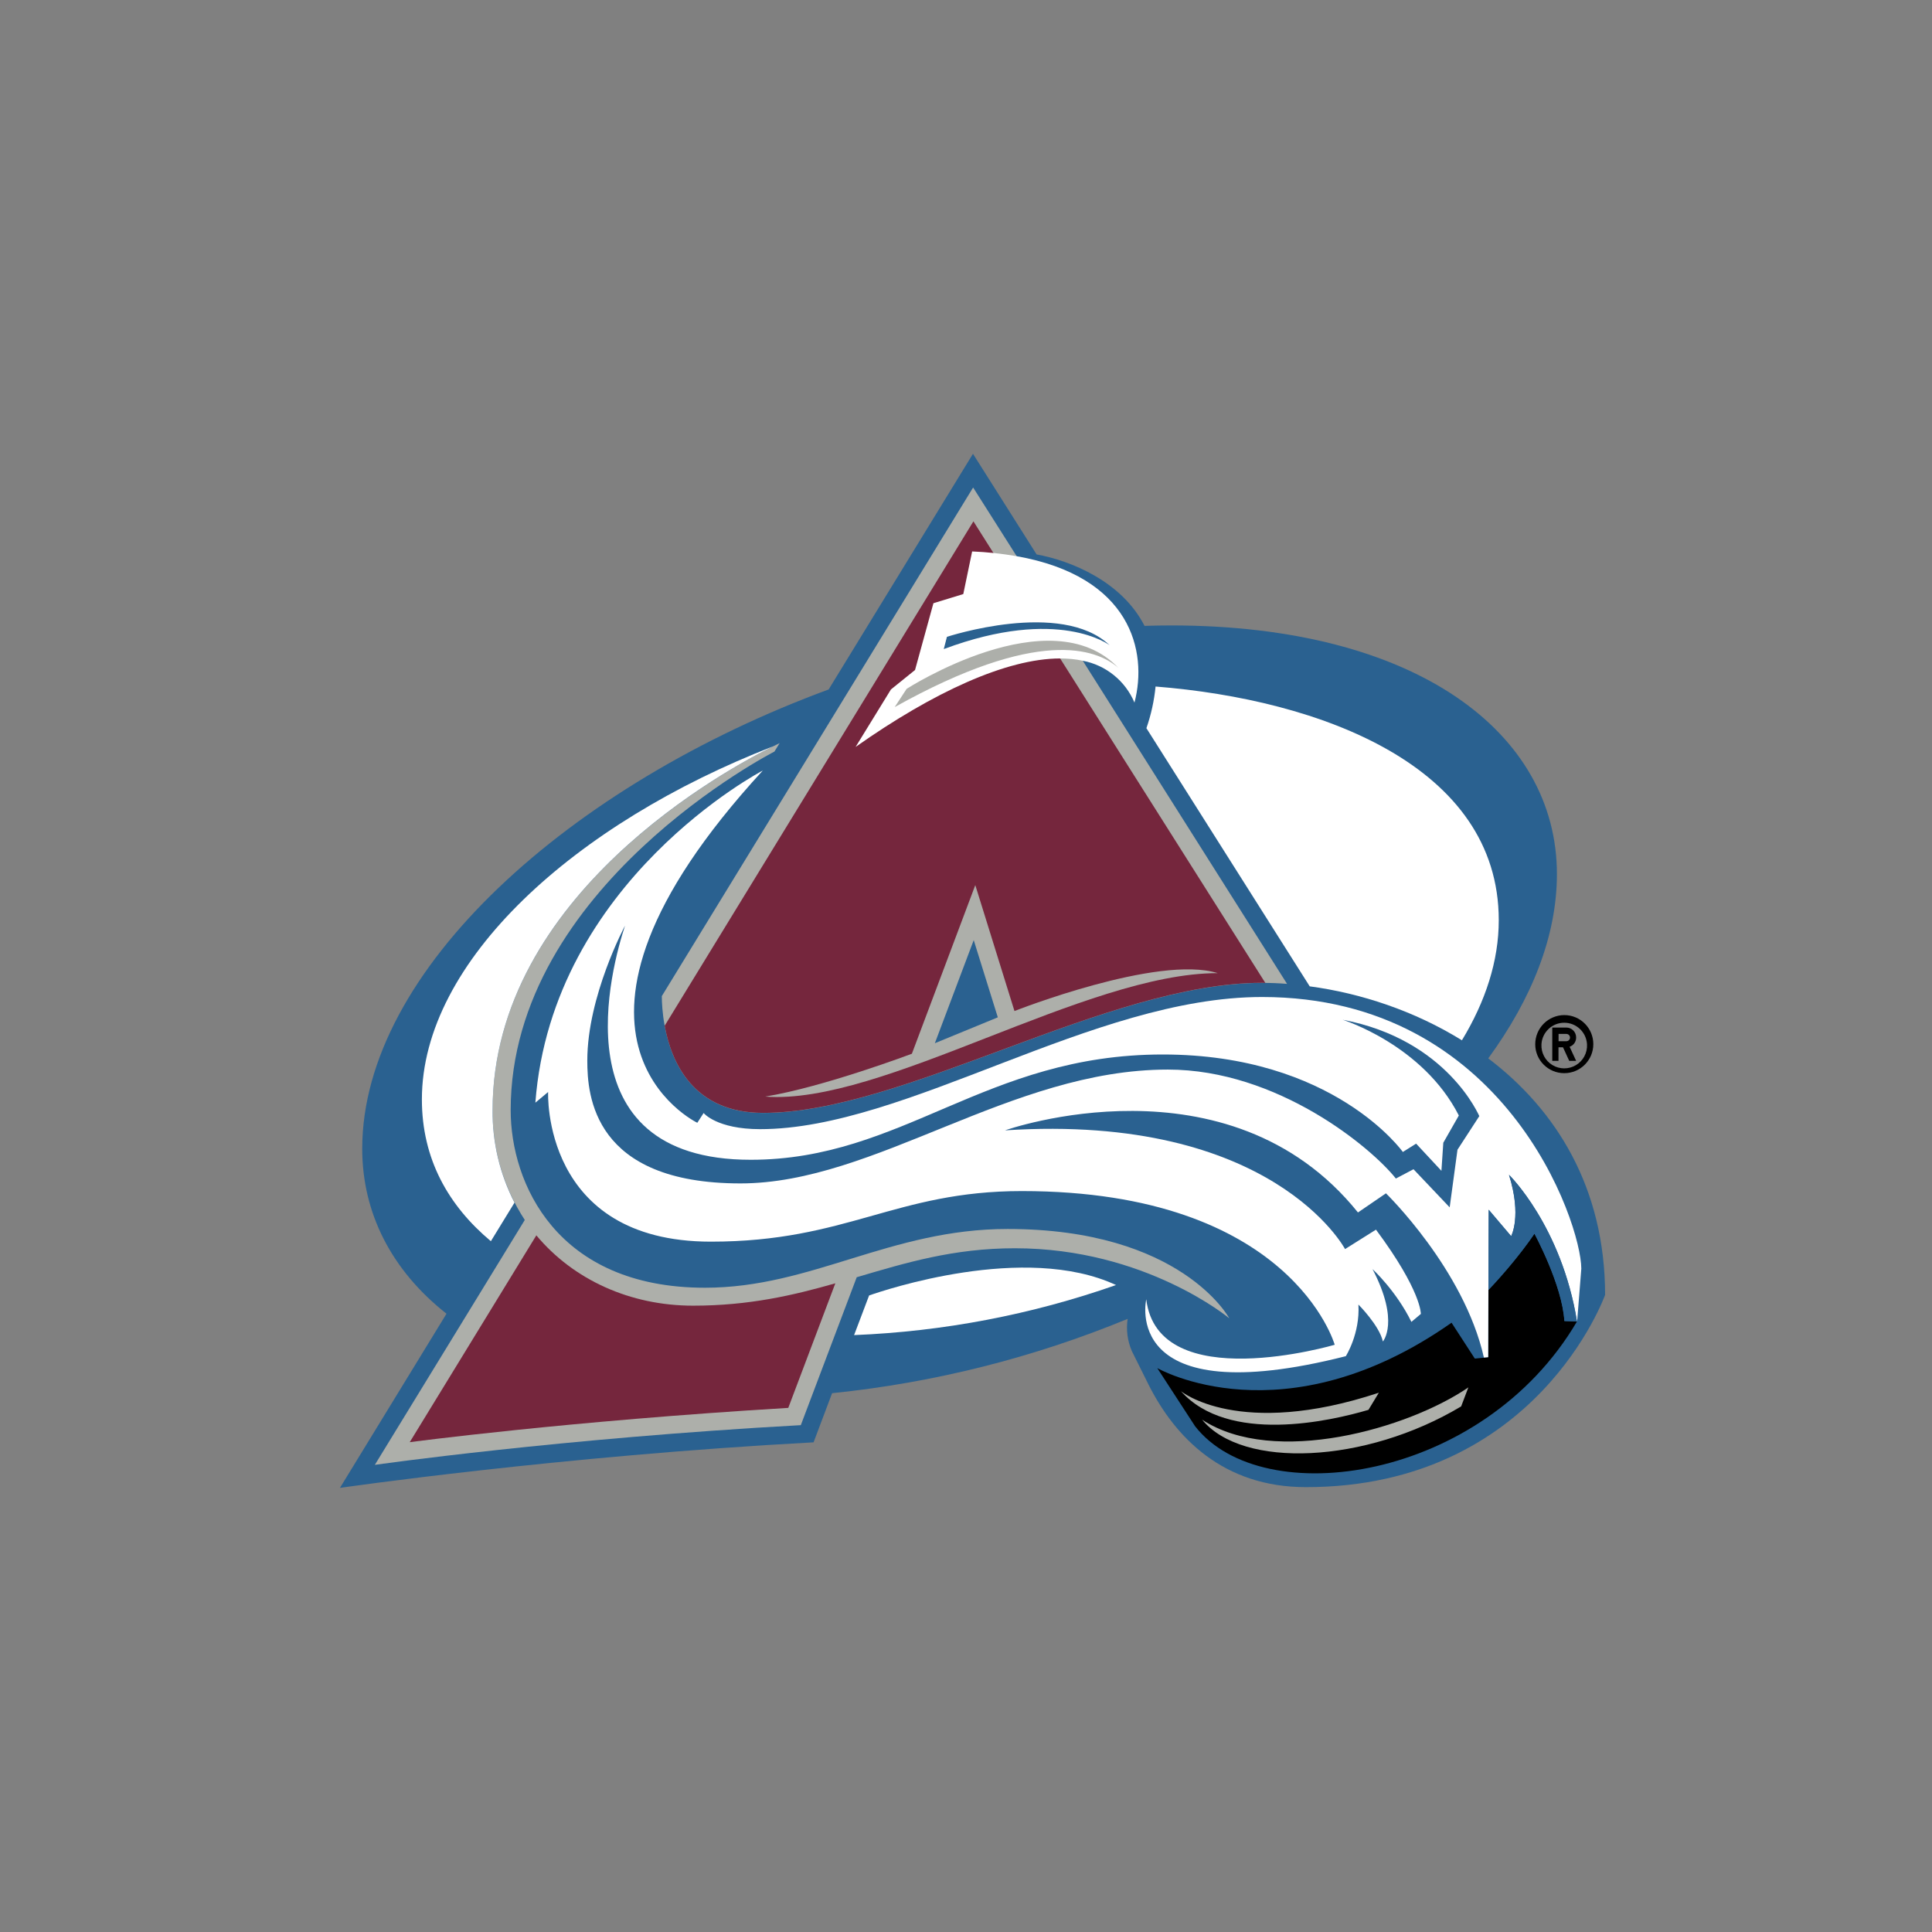 <?xml version="1.0" encoding="UTF-8"?>
<svg width="512px" height="512px" viewBox="0 0 512 512" version="1.1" xmlns="http://www.w3.org/2000/svg" xmlns:xlink="http://www.w3.org/1999/xlink">
    <rect x="0" y="0" width="512" height="512" fill="#808080" stroke="none"/>
    <!-- Generator: Sketch 41.2 (35397) - http://www.bohemiancoding.com/sketch -->
    <title>colorado-avalanche</title>
    <desc>Created with Sketch.</desc>
    <defs></defs>
    <g id="NHL" stroke="none" stroke-width="1" fill="none" fill-rule="evenodd">
        <g id="colorado-avalanche">
            <g id="col" transform="translate(77, 117)">
                <path d="M329.852,159.745 C329.852,163.961 333.273,167.402 337.549,167.402 C341.8,167.402 345.246,163.956 345.246,159.705 C345.246,155.454 341.8,152.008 337.549,152.008 C335.502,152.014 333.542,152.832 332.098,154.283 C330.655,155.734 329.847,157.698 329.852,159.745 L329.852,159.745 Z M343.575,159.745 C343.7,161.984 342.575,164.109 340.652,165.264 C338.73,166.419 336.326,166.415 334.407,165.254 C332.489,164.092 331.37,161.964 331.503,159.725 C331.692,156.526 334.344,154.03 337.548,154.035 C340.753,154.041 343.397,156.545 343.575,159.745 L343.575,159.745 Z" id="Shape" fill="#000000"></path>
                <path d="M334.367,164.14 L336.017,164.14 L336.017,160.541 L337.211,160.541 L338.861,164.14 L340.691,164.14 L338.961,160.401 C340.022,160.043 340.724,159.034 340.691,157.915 C340.691,157.224 340.417,156.562 339.928,156.073 C339.44,155.584 338.777,155.31 338.086,155.31 L334.367,155.31 L334.367,164.14 L334.367,164.14 Z M336.037,157 L338.106,157 C338.638,157 339.07,157.432 339.07,157.965 C339.07,158.498 338.638,158.93 338.106,158.93 L336.037,158.93 L336.037,157 Z" id="Shape" fill="#000000"></path>
                <path d="M317.402,163.484 C328.937,147.693 335.6,131.066 335.6,114.638 C335.6,77.188 298.269,48.747 233.392,48.747 C231.046,48.747 228.679,48.787 226.312,48.866 C220.326,37.092 206.742,31.563 197.712,29.932 L180.847,3.262 L142.601,65.712 C74.284,90.851 18.994,140.016 18.994,187.43 C18.994,204.474 26.77,219.689 41.328,231.145 L13.087,277.306 C13.087,277.306 71.44,268.834 138.603,265.234 L143.516,252.207 C170.436,249.458 196.817,242.826 221.837,232.517 C221.405,235.41 221.791,238.365 222.951,241.049 L227.366,249.92 C234.427,263.961 247.155,277.107 269.072,277.107 C330.29,277.107 348.368,226.153 348.368,226.153 C348.348,197.653 335.282,177.008 317.402,163.484 L317.402,163.484 Z" id="Shape" fill="#2A6190"></path>
                <g id="Group" transform="translate(19.889, 0)" fill="#ADAFAA">
                    <path d="M170.127,208.691 C139.041,208.691 118.238,224.264 89.936,224.264 C50.537,224.264 38.445,196.459 38.445,177.207 C38.445,117.919 108.333,82.18 108.333,82.18 L109.725,79.932 L107.995,80.787 C96.4,86.495 33.651,120.047 33.651,177.207 C33.566,187.535 36.535,197.658 42.184,206.304 L2.446,271.201 C2.446,271.201 51.452,264.2 115.334,260.68 L130.151,221.479 C143.118,217.661 155.767,213.802 172.076,213.802 C206.662,213.802 228.878,232.358 228.878,232.358 C228.878,232.358 216.229,208.691 170.127,208.691 L170.127,208.691 Z" id="Shape"></path>
                    <path d="M172.513,30.35 L160.998,12.192 L78.5,146.977 C78.5,148.588 78.639,151.511 79.256,154.852 C81.006,164.419 86.734,177.943 105.37,177.943 C142.661,177.943 196.539,143.476 237.549,143.476 C239.766,143.471 241.982,143.558 244.192,143.735 L172.513,30.35 L172.513,30.35 Z" id="Shape"></path>
                </g>
                <path d="M180.966,21.161 L99.145,154.833 C100.895,164.399 106.623,177.923 125.258,177.923 C162.549,177.923 216.427,143.456 257.438,143.456 C257.736,143.456 258.014,143.456 258.333,143.496 L180.966,21.161 L180.966,21.161 Z M65.135,210.381 L31.583,265.194 C31.583,265.194 73.369,259.606 131.901,256.105 L144.371,223.09 C133.253,226.272 121.499,229.017 106.662,229.017 C90.016,229.017 74.96,222.155 65.135,210.381 L65.135,210.381 Z" id="Shape" fill="#75263D"></path>
                <path d="M337.589,233.094 C337.012,223.488 329.653,209.944 329.653,209.944 C325.968,215.214 321.893,220.2 317.461,224.86 L317.422,242.68 L316.268,242.8 L313.842,243.038 L307.676,233.532 C263.146,264.796 229.693,245.564 229.693,245.564 L239.717,260.978 C257.597,283.87 316.01,275.616 340.91,233.213 L337.589,233.094 L337.589,233.094 Z" id="Shape" fill="#000000"></path>
                <g id="Group" transform="translate(19.889, 19.889)" fill="#FFFFFF">
                    <path d="M133.432,206.423 L129.455,216.925 C153.122,215.973 176.516,211.502 198.866,203.659 C174.642,192.402 137.231,205.091 133.432,206.423 Z M107.995,60.899 C55.549,81.265 14.916,117.76 14.916,154.455 C14.916,170.326 21.977,182.637 33.194,192.044 L39.459,181.821 C35.566,174.245 33.573,165.836 33.651,157.319 C33.651,100.139 96.38,66.587 107.995,60.899 L107.995,60.899 Z M290.532,138.802 C296.797,128.48 300.298,117.74 300.298,106.981 C300.298,66.07 253.042,48.508 209.347,45.048 C208.979,48.81 208.164,52.516 206.921,56.086 L250.198,124.502 C263.722,126.312 277.963,131.006 290.532,138.802 L290.532,138.802 Z M190.015,38.206 C196.167,39.368 201.327,43.535 203.758,49.304 C207.318,35.74 202.863,15.871 172.494,10.501 C168.607,9.828 164.681,9.41 160.739,9.248 L158.393,20.545 L150.477,22.971 L145.604,40.672 L139.22,45.823 L129.852,61.058 C150.437,46.539 169.848,37.629 184.029,37.609 C186.177,37.629 188.146,37.788 190.015,38.206 L190.015,38.206 Z" id="Shape"></path>
                    <path d="M237.569,127.327 C192.641,127.327 143.297,162.35 104.554,162.35 C93.039,162.35 89.578,158.074 89.578,158.074 L87.907,160.66 C87.907,160.66 40.414,137.868 105.27,67.303 C105.27,67.303 49.443,96.42 44.988,155.33 L48.369,152.506 C48.369,152.506 46.599,192.163 91.507,192.163 C127.585,192.163 140.393,178.758 173.906,178.758 C245.365,178.758 256.821,219.49 256.821,219.49 C256.821,219.49 209.984,233.273 206.881,207.438 C206.881,207.438 199.741,237.728 259.765,222.513 C259.765,222.513 263.563,216.567 263.106,208.83 C263.106,208.83 268.655,214.379 269.59,218.615 C269.59,218.615 274.144,213.424 266.845,199.443 C266.845,199.443 273.07,205.131 277.147,213.424 L279.653,211.316 C279.653,211.316 279.852,205.25 267.76,188.981 L259.566,194.132 C259.566,194.132 240.453,158.054 169.451,162.669 C169.451,162.669 228.599,141.686 262.987,184.427 L270.405,179.355 C270.405,179.355 291.049,199.403 296.36,222.871 L297.493,222.772 L297.553,204.972 L297.632,183.711 L303.579,190.712 C303.579,190.712 306.483,185.441 303.042,174.463 C303.042,174.463 316.944,188.046 321.061,213.384 L322.175,199.303 C322.115,187.092 301.948,127.327 237.569,127.327 L237.569,127.327 Z" id="Shape"></path>
                </g>
                <g id="Group" transform="translate(119.331, 39.777)" fill="#ADAFAA">
                    <path d="M62.132,77.784 L45.326,122.474 C45.326,122.474 21.917,131.304 6.464,133.83 C37.43,136.197 91.249,101.113 126.372,101.113 C110.521,96.161 72.514,111.157 72.514,111.157 L62.132,77.784 L62.132,77.784 Z M40.772,30.609 C78.699,9.427 94.232,15.115 100.04,20.207 C81.981,1.273 43.934,25.776 43.934,25.776 L40.772,30.609 L40.772,30.609 Z M166.328,216.845 L169.073,212.311 C131.981,224.582 116.627,211.893 116.627,211.893 C129.176,225.994 156.185,219.848 166.328,216.845 Z" id="Shape"></path>
                    <path d="M122.235,219.45 C132.935,232.517 165.453,231.165 190.891,215.93 L192.8,210.898 C176.869,221.817 141.348,232 122.235,219.45 L122.235,219.45 Z" id="Shape"></path>
                </g>
                <g id="Group" transform="translate(59.666, 39.777)" fill="#2A6190">
                    <path d="M121.38,92.363 L111.078,119.689 L127.764,112.828 L121.38,92.363 Z M157.398,14.22 C144.57,2.009 114.28,11.993 114.28,11.993 L113.444,15.235 C143.953,3.838 157.398,14.22 157.398,14.22 L157.398,14.22 Z" id="Shape"></path>
                    <path d="M219.132,113.464 C219.132,113.464 240.393,120.067 249.94,138.842 L245.823,146.062 L245.326,153.5 L238.623,146.3 L235.103,148.508 C235.103,148.508 216.805,122.673 171.479,122.673 C124.363,122.673 102.705,150.576 62.271,150.576 C10.899,150.576 25.537,98.985 28.978,88.524 C28.978,88.524 18.974,107.18 18.974,124.304 C18.974,133.532 20.545,156.841 59.566,156.841 C95.326,156.841 131.086,126.67 172.832,126.67 C201.929,126.67 226.789,147.374 233.253,155.549 L237.927,153.082 L247.513,163.186 L249.582,147.911 L255.369,139.001 C255.329,139.061 246.976,118.715 219.132,113.464 Z M263.802,170.803 L257.855,163.802 L257.776,185.063 C259.665,183.054 266.069,176.093 269.967,170.147 C269.967,170.147 277.326,183.691 277.903,193.297 L281.244,193.456 C277.147,168.118 263.205,154.534 263.205,154.534 C266.686,165.533 263.802,170.803 263.802,170.803 L263.802,170.803 Z" id="Shape"></path>
                </g>
            </g>
        </g>
    </g>
</svg>